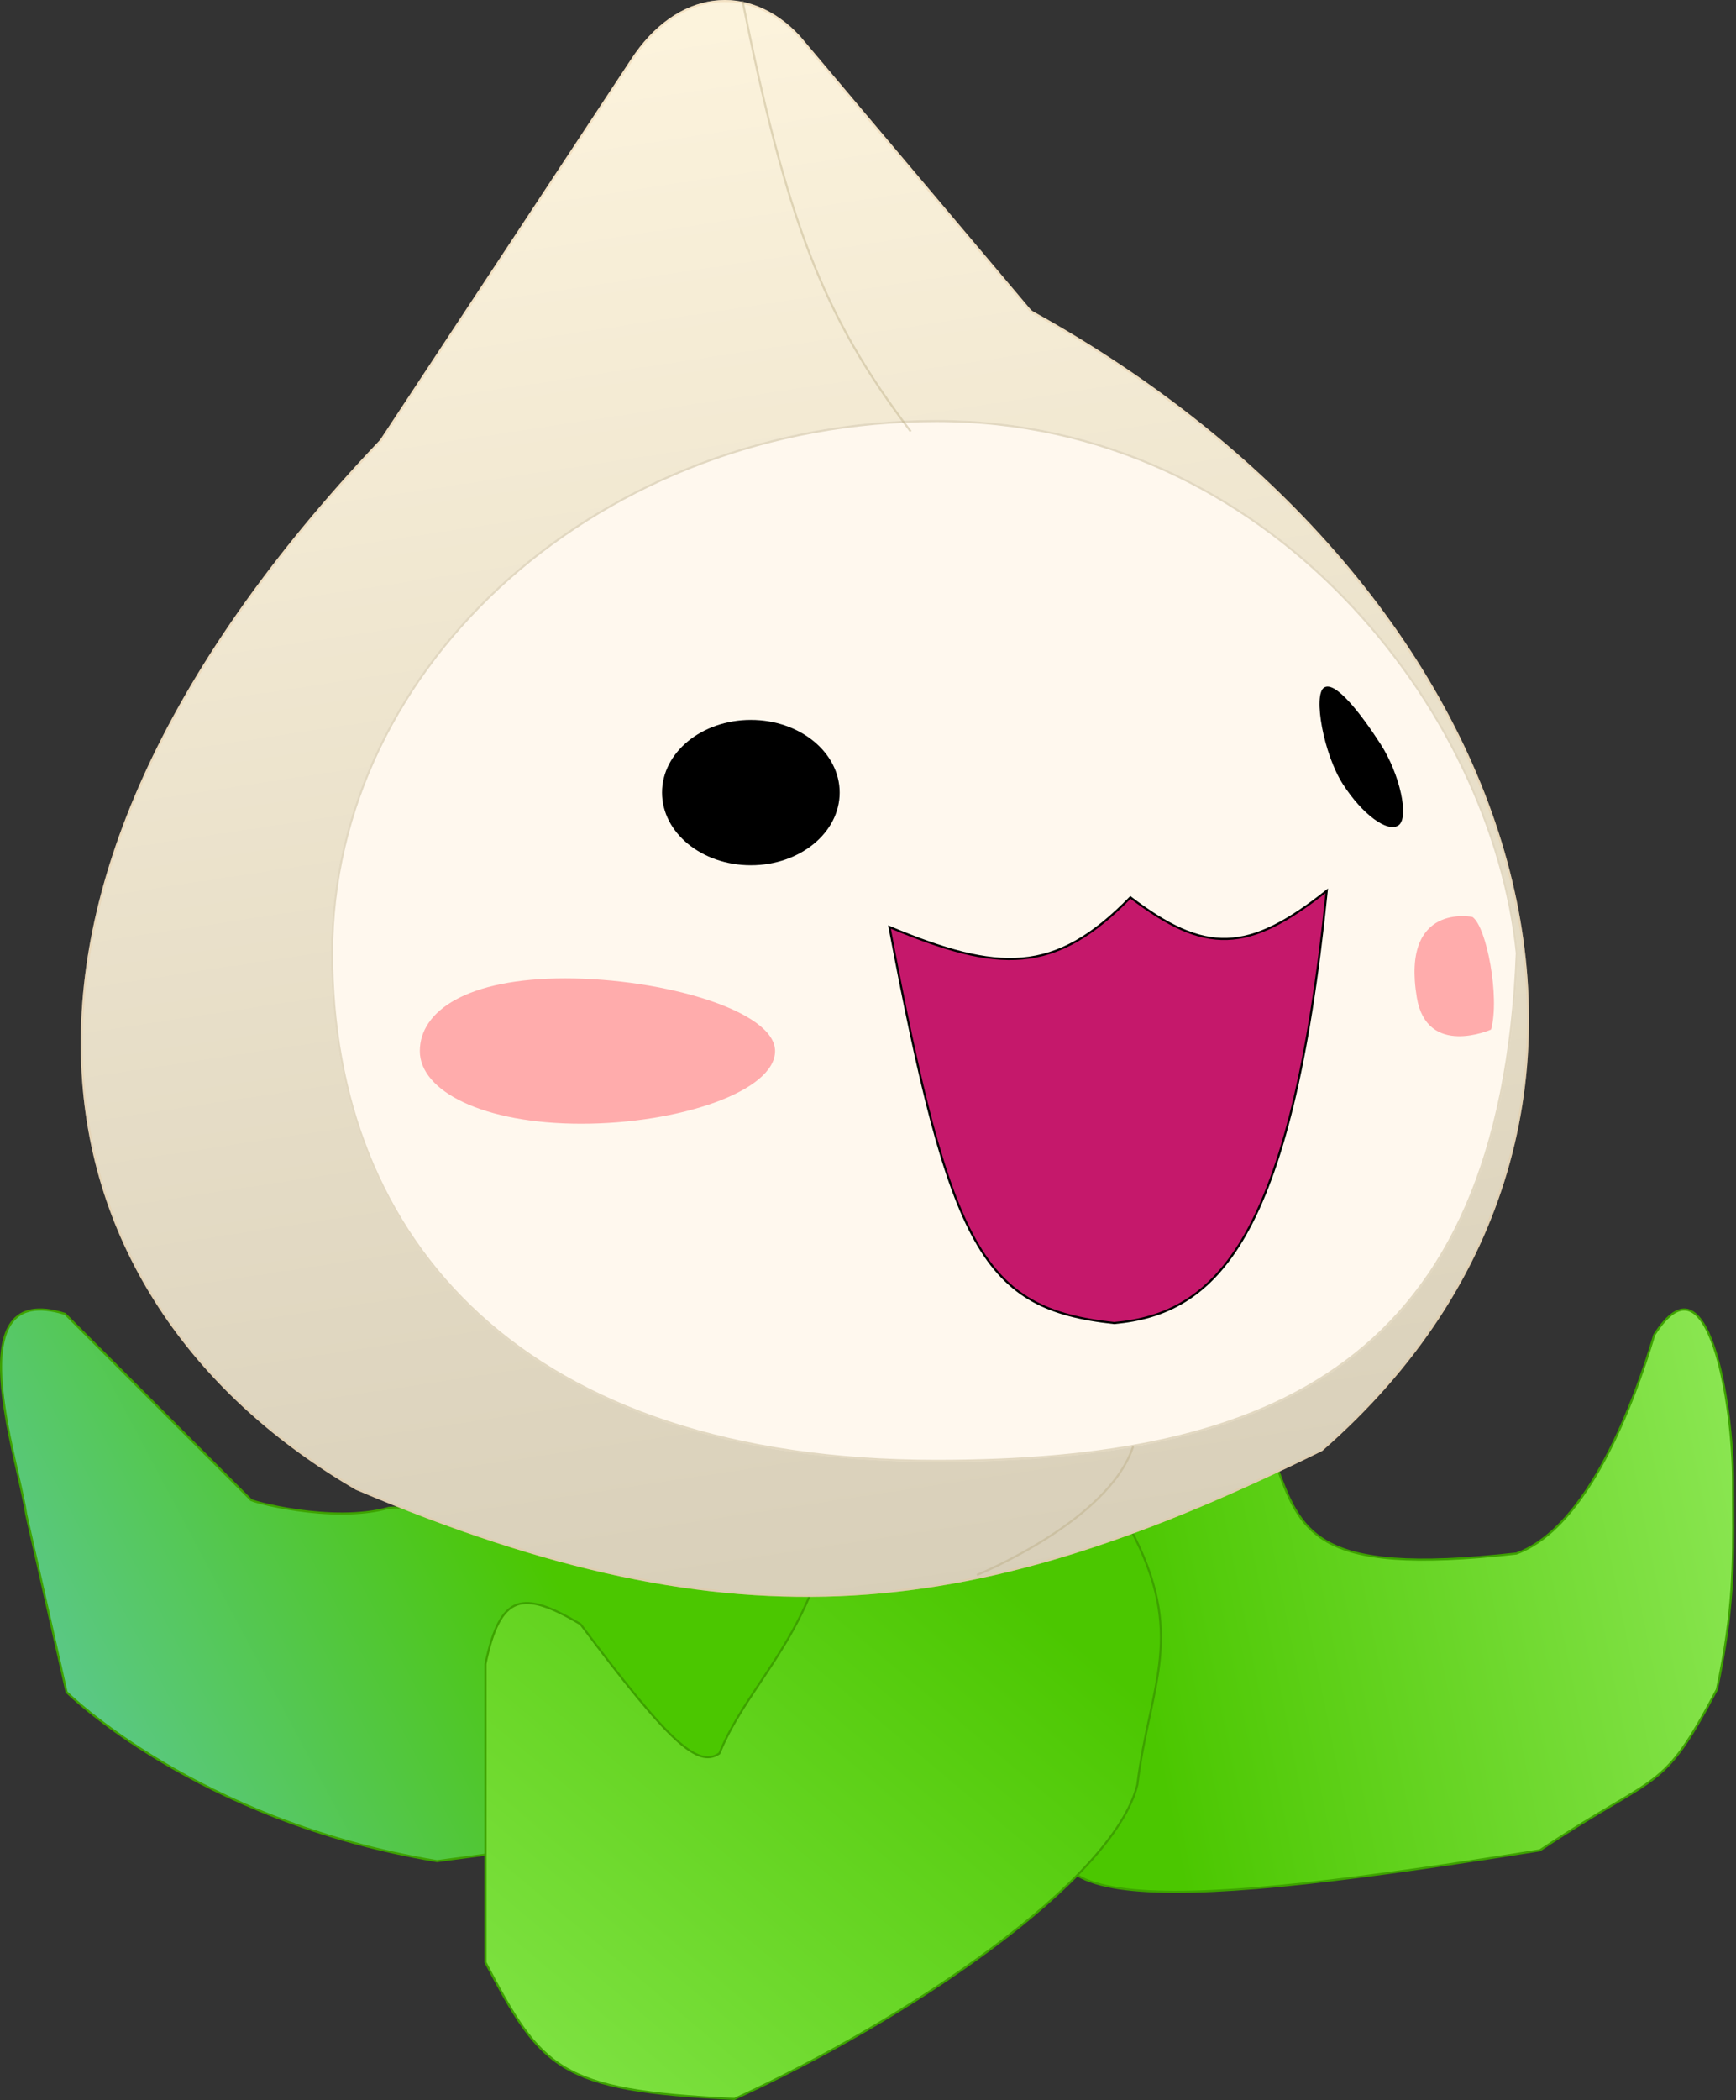 <svg width="827" height="1000" viewBox="0 0 827 1000" fill="none" xmlns="http://www.w3.org/2000/svg">
<rect x="0" y="0" width="827" height="1000" fill="#333333" stroke="none"/>
<path d="M415.108 727.368L524.063 855.081C523.839 855.063 523.595 855.049 523.331 855.037C521.819 854.97 519.575 854.987 516.681 855.081C510.887 855.27 502.444 855.766 491.946 856.518C470.947 858.021 441.706 860.546 408.953 863.671C343.478 869.919 263.957 878.569 208.181 886.26C150.597 876.651 106.451 856.495 76.7 838.74C61.818 829.859 50.538 821.579 42.982 815.522C39.204 812.494 36.357 810.021 34.456 808.307C33.505 807.45 32.791 806.782 32.315 806.33C32.077 806.104 31.899 805.931 31.78 805.816C31.752 805.788 31.728 805.764 31.706 805.743L12.513 721.29C11.827 716.504 10.312 709.86 8.585 702.286C7.875 699.171 7.128 695.898 6.389 692.532C3.845 680.947 1.375 668.228 0.688 656.885C-0.001 645.509 1.113 635.655 5.6 629.686C7.827 626.724 10.896 624.704 15.043 623.929C19.181 623.155 24.417 623.617 30.985 625.669L119.189 713.872C119.227 713.996 119.302 714.078 119.321 714.099C119.383 714.165 119.454 714.212 119.501 714.241C119.555 714.274 119.616 714.306 119.678 714.336C119.923 714.452 120.311 714.597 120.813 714.763C121.827 715.097 123.381 715.539 125.364 716.031C129.333 717.016 135.048 718.208 141.653 719.146C154.83 721.018 171.624 721.889 185.179 718.032L346.585 710.346L415.108 727.368Z" fill="url(#paint0_linear)" stroke="#3DA100"/>
<path d="M608.063 697.918C607.59 696.626 607.109 695.314 606.617 693.986C586.369 711.05 562.841 720.983 503.335 739.713C496.465 752.544 493.467 762.851 492.906 771.83C492.342 780.847 494.232 788.566 497.183 796.207C498.812 800.424 500.771 804.628 502.816 809.016C508.167 820.498 514.106 833.241 516.244 850.775L516.268 850.97L516.153 851.129C510.249 859.278 506.609 866.252 505.057 872.162C503.508 878.06 504.046 882.869 506.454 886.75C508.87 890.644 513.22 893.685 519.458 895.933C525.694 898.18 533.77 899.617 543.564 900.337C582.748 903.215 648.992 894.582 733.574 881.128C747.962 871.538 758.777 865.095 767.316 860.041C767.677 859.827 768.035 859.616 768.388 859.407C776.405 854.663 782.347 851.147 787.4 847.289C797.907 839.269 804.593 829.755 817.901 804.528C825.885 766.993 825.765 745.222 825.61 717.181C825.588 713.165 825.565 709.02 825.565 704.682C825.565 687.395 822.684 659.57 816.459 641.376C814.904 636.831 813.147 632.908 811.187 629.907C809.223 626.9 807.089 624.869 804.8 624.023C802.543 623.189 800.048 623.474 797.261 625.286C794.466 627.103 791.399 630.445 788.065 635.675C783.381 651.297 775.564 674.167 764.647 694.691C753.73 715.216 739.648 733.522 722.392 739.768L722.336 739.788L722.277 739.794C672.817 745.343 647.104 742.651 632.112 734.045C618.416 726.184 613.741 713.42 608.063 697.918Z" fill="url(#paint1_linear)" stroke="#3DA100"/>
<path d="M342.588 835.031L342.713 834.946L342.771 834.805C346.255 826.289 350.872 818.434 355.969 810.528C357.976 807.416 360.063 804.288 362.184 801.11C365.437 796.233 368.771 791.236 372.024 785.983C382.731 768.697 392.669 748.484 396.578 719.828C453.572 731.415 484.662 732.7 538.179 727.454C551.92 753.136 554.306 771.656 552.54 789.734C551.662 798.722 549.757 807.608 547.691 817.239L547.62 817.572C545.531 827.317 543.291 837.819 541.815 849.909C538.954 861.32 530.705 874.031 518.595 887.287C506.482 900.546 490.546 914.31 472.387 927.815C436.103 954.801 390.99 980.723 349.903 999.495C307.659 997.57 284.67 993.858 268.91 984.395C253.176 974.946 244.582 959.73 231.27 934.492V792.36C233.032 783.951 235.027 777.544 237.449 772.916C239.874 768.283 242.704 765.475 246.119 764.192C249.54 762.907 253.641 763.118 258.679 764.725C263.698 766.325 269.593 769.293 276.583 773.456C297.817 801.835 311.75 818.866 321.597 827.987C326.522 832.549 330.471 835.175 333.838 836.23C337.247 837.297 340.043 836.746 342.588 835.031Z" fill="url(#paint2_linear)" stroke="#3DA100"/>
<path d="M381.091 17.148L490.825 147.21C491.219 147.678 491.703 148.073 492.239 148.369C730.071 279.973 810.449 533.419 629.887 690.931C465.296 772.123 352.964 787.085 169.551 709.456C18.348 621.7 -31.655 433.239 181.09 209.456L300.321 28.687C322.194 -5.225 356.81 -9.07 381.091 17.148Z" fill="url(#paint3_linear)"/>
<path d="M181.452 209.8L181.483 209.768L181.507 209.731L300.739 28.962L300.742 28.958C311.619 12.094 325.625 2.764 339.869 0.864C354.103 -1.033 368.669 4.476 380.716 17.48L490.442 147.533C490.877 148.048 491.409 148.481 491.997 148.806C610.821 214.558 690.268 310.722 717.478 410.067C744.677 509.37 719.7 611.891 629.607 690.511C547.363 731.077 478.218 755.073 406.748 759.252C335.272 763.432 261.423 747.794 169.775 709.007C94.304 665.196 44.136 596.286 39.339 510.438C34.542 424.567 75.135 321.634 181.452 209.8Z" stroke="#E5C59A" stroke-opacity="0.35"/>
<path d="M723.076 453.845C715.384 649.999 605.466 696.153 446.153 696.153C250 696.153 157.692 591.916 157.692 453.845C157.692 315.774 286.84 199.997 446.153 199.997C605.466 199.997 711.538 338.461 723.076 453.845Z" fill="#FFF8EE"/>
<path d="M722.575 453.86C718.727 551.825 689.361 612.223 641.173 648.156C592.952 684.114 525.782 695.653 446.153 695.653C348.162 695.653 276.18 669.617 228.701 626.406C181.227 583.199 158.192 522.766 158.192 453.845C158.192 316.106 287.057 200.497 446.153 200.497C605.139 200.497 711.039 338.681 722.575 453.86Z" stroke="#B8A87F" stroke-opacity="0.41"/>
<ellipse cx="357.692" cy="377.421" rx="42.308" ry="34.615" fill="black"/>
<path d="M369.231 500.497C369.231 519.614 323.655 535.112 276.923 535.112C230.191 535.112 200 519.614 200 500.497C200 481.379 222.499 465.881 269.231 465.881C315.962 465.881 369.231 481.379 369.231 500.497Z" fill="#FFACAC"/>
<path d="M710.309 490.276C710.309 490.276 679.71 503.808 674.938 474.933C667.437 429.558 701.448 436.654 701.448 436.654C708.209 441.247 714.593 475.009 710.309 490.276Z" fill="#FFACAC"/>
<path d="M666.15 393.07C660.796 396.527 648.984 387.756 639.766 373.48C630.548 359.203 625.416 330.879 630.769 327.422C636.123 323.966 648.472 340.067 657.69 354.344C666.908 368.62 671.503 389.613 666.15 393.07Z" fill="black"/>
<path d="M423.74 441.447C449.653 452.26 469.298 458.011 486.968 456.437C504.764 454.852 520.471 445.85 538.51 427.351C556.244 440.796 570.204 447.585 584.559 447.124C598.767 446.668 613.241 439.113 632.033 424.206C623.603 507.534 610.36 557.888 593.219 587.959C584.614 603.055 575.035 613.025 564.601 619.494C554.18 625.954 542.875 628.942 530.772 630.029C515.06 628.35 502.364 625.293 491.689 619.28C481.012 613.266 472.318 604.274 464.658 590.661C449.376 563.501 438.257 518.048 423.74 441.447Z" fill="#C5186B" stroke="black"/>
<path d="M353.755 0.534C374.609 104.026 391.602 150.12 433.855 205.452" stroke="#B8A87F" stroke-opacity="0.41"/>
<path d="M465.384 750C465.384 750 528.498 724.326 539.86 688.56" stroke="#B8A87F" stroke-opacity="0.41"/>
<defs>
<linearGradient id="paint0_linear" x1="292.307" y1="803.845" x2="38.462" y2="938.46" gradientUnits="userSpaceOnUse">
<stop stop-color="#4BC700"/>
<stop offset="1" stop-color="#5EC8A8"/>
</linearGradient>
<linearGradient id="paint1_linear" x1="530.768" y1="734.614" x2="838.46" y2="673.076" gradientUnits="userSpaceOnUse">
<stop stop-color="#4BC700"/>
<stop offset="1" stop-color="#8DE755"/>
</linearGradient>
<linearGradient id="paint2_linear" x1="484.616" y1="757.693" x2="261.539" y2="1023.08" gradientUnits="userSpaceOnUse">
<stop stop-color="#4BC700"/>
<stop offset="1" stop-color="#83E448"/>
</linearGradient>
<linearGradient id="paint3_linear" x1="315.385" y1="-50" x2="438.462" y2="761.538" gradientUnits="userSpaceOnUse">
<stop stop-color="#FFF6DF"/>
<stop offset="1" stop-color="#D8CFB9"/>
</linearGradient>
</defs>
</svg>
